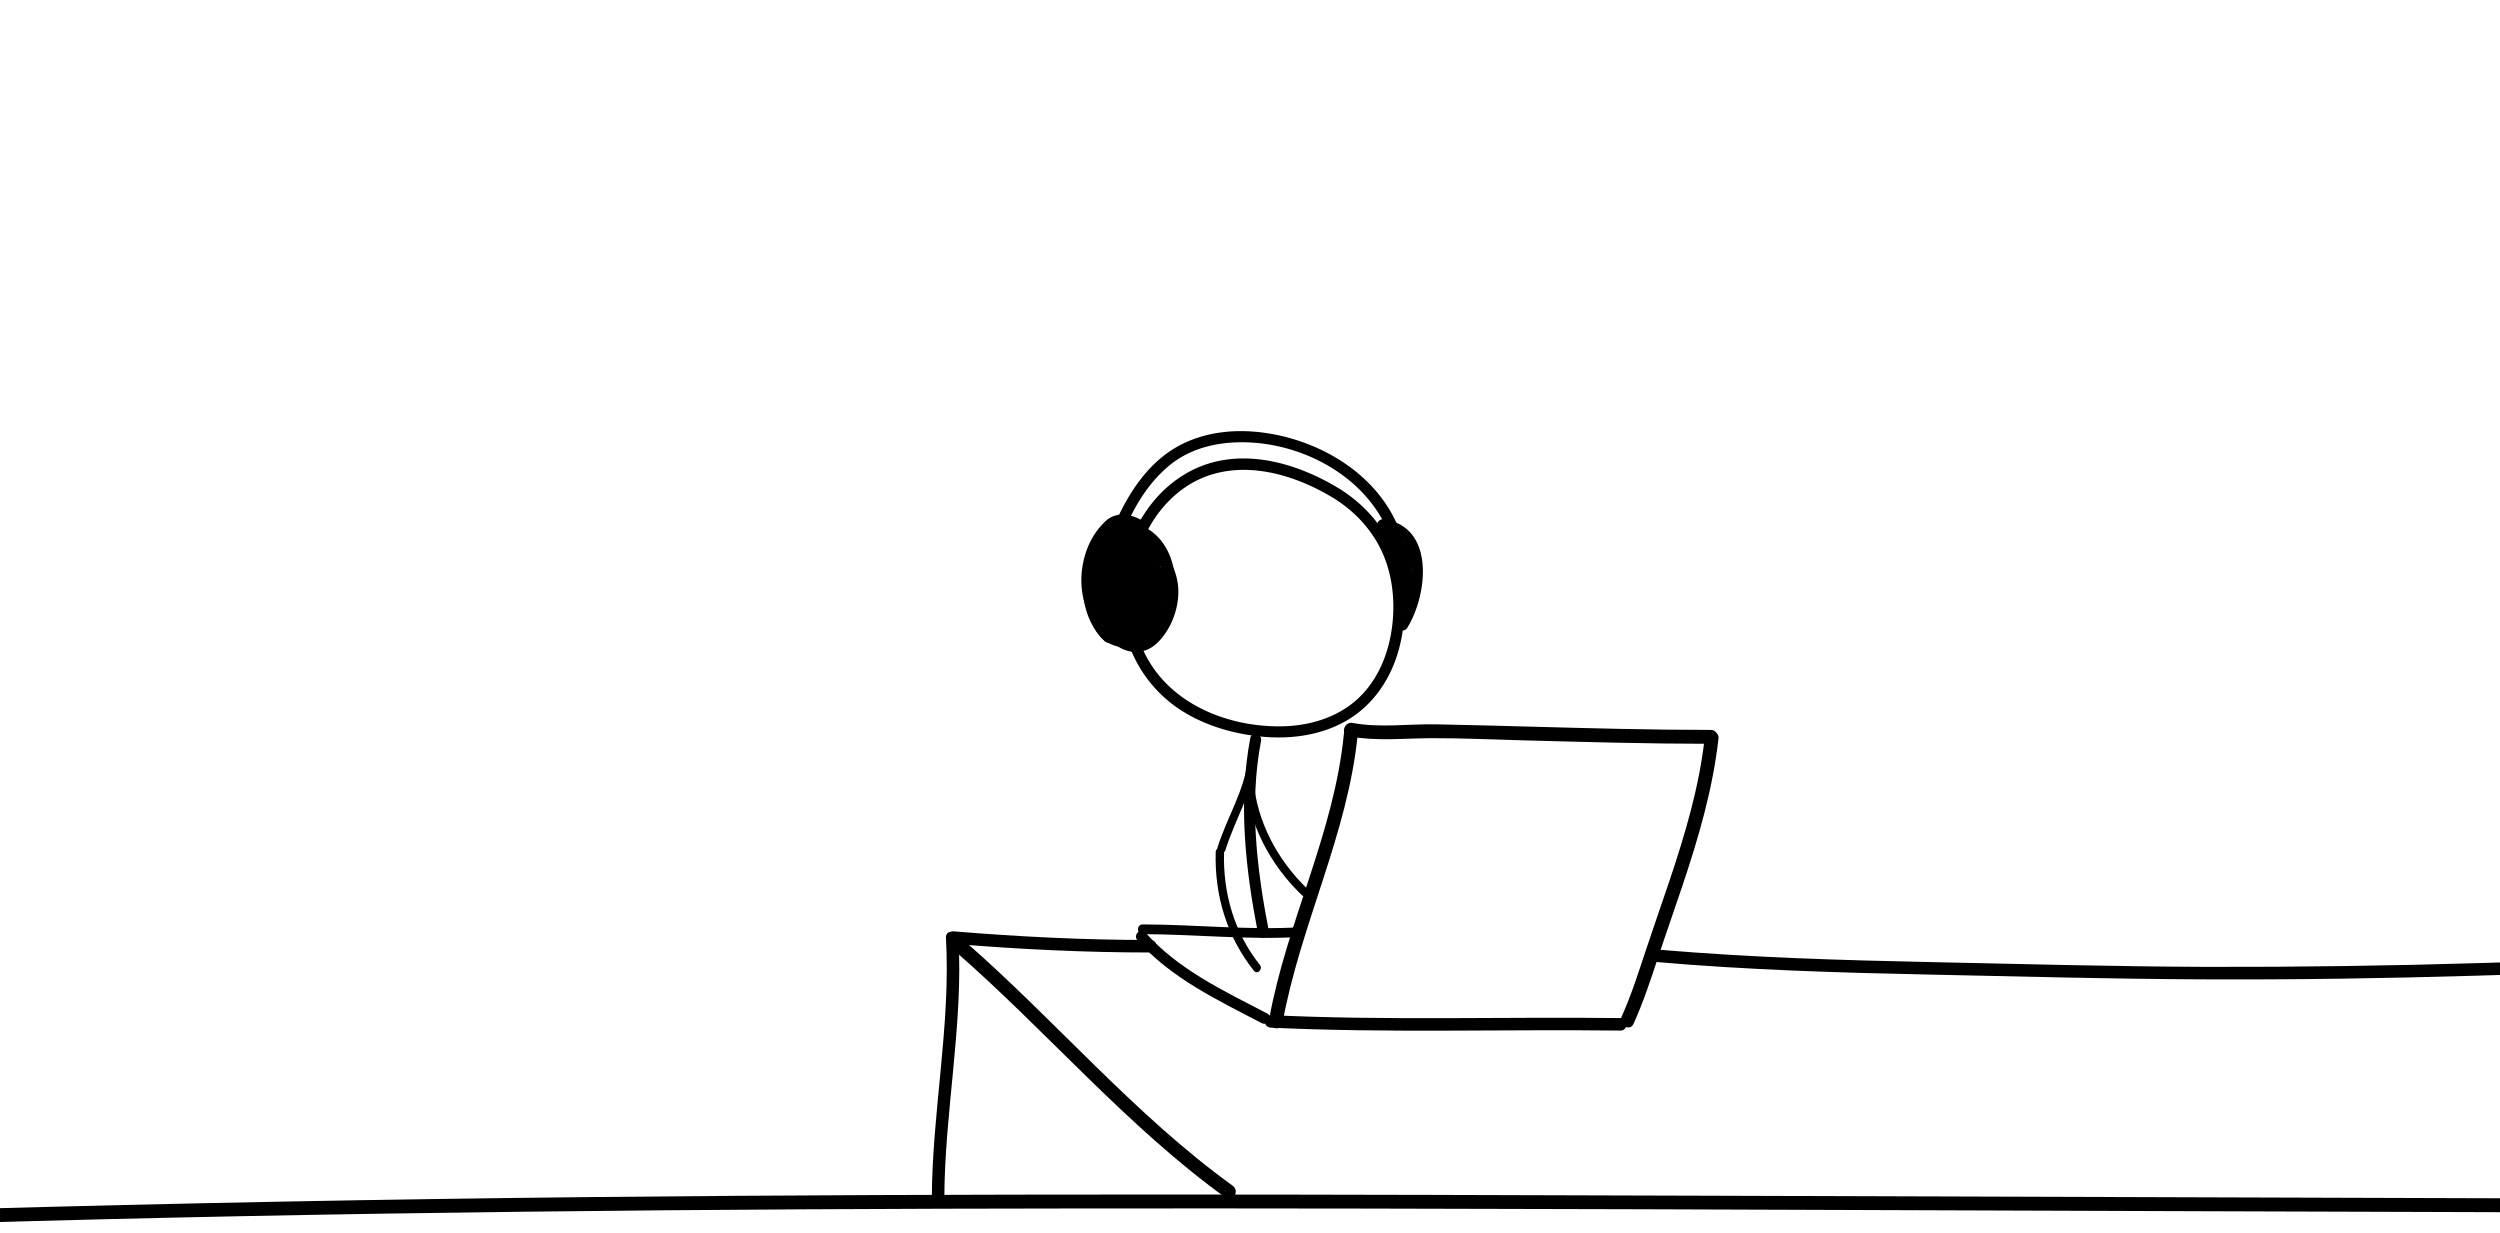 <svg id="Layer_1" data-name="Layer 1" xmlns="http://www.w3.org/2000/svg" viewBox="0 0 1798.91 886.89"><title>landing-04</title><path d="M964.44,352.08c-33.39-20.65-77.05-32.39-112.78-10.3-38.54,23.83-53.7,75.47-40.75,117.79a93.75,93.75,0,0,0,35.29,49.05c17.9,12.71,40.32,19.44,62,21.47,20.67,1.92,42.08-.93,60.31-11.33s30.77-27.93,37-47.88c6.76-21.76,7-46.83-.43-68.47-7.22-21.09-21.88-38.45-40.6-50.33-4.36-2.77-8.38,4.15-4,6.91,15.11,9.58,27.48,23.12,34.64,39.62,7.55,17.39,9.06,37.65,6,56.25-3.12,18.91-11.34,37.2-26.17,49.78-14.53,12.33-33.69,17.67-52.48,18-39,.67-80.84-16.1-98.77-52.51-18.06-36.68-9.4-86,21.3-113.38,33.85-30.17,80.34-19.5,115.49,2.24C964.8,361.7,968.82,354.78,964.44,352.08Z"/><path d="M967,528.08c-6.86,71.1-41.25,135.71-53.82,205.59-1.13,6.29,8.5,9,9.64,2.66C935.57,665.51,970,600.18,977,528.08c.62-6.4-9.39-6.36-10,0Z"/><path d="M970.67,529.82c19.6,3.67,39.43,1.42,59.21,1.35,22.45-.07,44.95,1,67.4,1.59,44.57,1.2,89.15,2.44,133.74,2.46,6.45,0,6.45-10,0-10-43.93,0-87.84-1.22-131.75-2.41-22-.59-43.91-1.18-65.87-1.61-20-.38-40.25,2.69-60.07-1-6.3-1.18-9,8.46-2.66,9.64Z"/><path d="M1226.57,531.41c-3.94,35.21-14.19,69.29-25.41,102.77-5.66,16.89-11.6,33.7-17.21,50.61-5.26,15.84-10.27,31.67-17.16,46.91-2.62,5.82,6,10.91,8.64,5,7-15.45,12.24-31.4,17.55-47.47,5.79-17.53,12-34.94,17.83-52.44,11.52-34.39,21.71-69.27,25.76-105.43.71-6.39-9.29-6.33-10,0Z"/><path d="M914.39,739.46c83.82,4,167.74,1.07,251.61,2.11,5.79.07,5.79-8.93,0-9-83.87-1-167.79,1.88-251.61-2.11-5.79-.28-5.77,8.72,0,9Z"/><path d="M936,667.18c-38,2.28-75.83-1.94-113.78-2-4.5,0-4.51,7,0,7,37.95.07,75.83,4.29,113.78,2,4.48-.27,4.51-7.27,0-7Z"/><path d="M818.5,676.6c24.17,27.29,57.57,43,89.33,59.58,4.56,2.37,8.61-4.53,4-6.91-31.17-16.23-64-31.55-87.71-58.32-3.42-3.86-9.06,1.81-5.66,5.65Z"/><path d="M686.75,684C753.18,741.86,810.33,810.07,882,861.89c5.24,3.78,10.22-4.9,5.05-8.64-71-51.29-127.51-119-193.27-176.36-4.84-4.22-11.94,2.83-7.07,7.07Z"/><path d="M686.85,679.21c46.88,3.89,93.89,6.15,140.93,6.18,5.79,0,5.8-9,0-9-47,0-94-2.29-140.93-6.18-5.77-.48-5.74,8.53,0,9Z"/><path d="M680.67,674.66c3.57,63-10,125.28-10.17,188.19,0,5.8,9,5.8,9,0,.14-62.91,13.74-125.18,10.17-188.19-.33-5.75-9.33-5.79-9,0Z"/><path d="M798.2,460.16c10.13,10.31,24.16,12.77,35,2,8.69-8.62,14.12-21.92,14.64-34.07a43.81,43.81,0,0,0-43.12-46c-5.15-.08-5.15,7.92,0,8a35.49,35.49,0,0,1,35.12,34.26c.41,9.5-2.78,18.63-7.88,26.57-2.71,4.22-6.43,8.5-11.38,10-6.51,2-12.37-2.08-16.72-6.51-3.61-3.67-9.27,2-5.65,5.66Z"/><path d="M803.65,385.14A35.35,35.35,0,0,0,798,387.5a4,4,0,0,0-1.44,5.47A4.1,4.1,0,0,0,802,394.4c.4-.21.81-.41,1.22-.6.18-.08,1.12-.46.3-.14q1.11-.44,2.25-.81a4,4,0,1,0-2.12-7.71Z"/><path d="M792.08,436.9c4.7,6.59,11.73,10.93,20,10.64,5.73-.2,13-1.94,15.77-7.55,6.28-12.84-12.78-20.8-22.53-16.89-12.06,4.84-14.62,23.25-2.7,29.73,6.41,3.49,15.32,2.89,20.1-3,3.12-3.86,5.84-13.35-1.22-14.67-6.47-1.2-13.69,4.66-13.92,11.12-.25,7.11,5.57,12.8,11.75,15.16,4.81,1.83,6.9-5.9,2.13-7.72-2.54-1-6.08-3.92-5.87-7,.17-2.58,2.08-1.67,3.29-3.34.8-.1.71-.42-.27-1-.62-1.12-.94-1.11-1,0-.61.54-.74,2-1.4,2.69-3.23,3.43-10.21,2-12.5-1.86-1.78-3-1.09-6.89.83-9.62a8.53,8.53,0,0,1,8.6-3.58c2.59.33,7.19,1.75,7.61,4.87.48,3.57-5.36,4.35-8,4.56A15.29,15.29,0,0,1,799,432.86c-3-4.16-9.91-.17-6.91,4Z"/><path d="M799.42,406.51c-3.17,11.68.68,28.9,13.46,33.22,13.43,4.54,32.55-9.73,22-23.73-9.68-12.82-28.43-.81-25.26,13.39,1.53,6.87,9.14,12.63,16.26,11.48,8-1.3,8.8-9.77,6.38-16.11-3.06-8-11.29-14.76-20.18-11.54-8.28,3-8.77,12.46-5.09,19.22a4,4,0,0,0,6.28.81c8.28-7.43,10.32-20.29-1.24-25.58-3.68-1.68-7.93-1.76-10.1,2.15-1.78,3.19-2.77,8.68-1.64,12.2,1.38,4.33,5.72,4.65,9.27,2.69a12.81,12.81,0,0,0,7.05-11.43c0-5.22-2.85-10.76-7.51-13.3-5.66-3.08-11.58-.17-15.3,4.41-3.22,4,2.4,9.65,5.65,5.65,1.75-2.14,4.18-4.61,6.88-2.24a7.7,7.7,0,0,1,2.28,5.48c-.08,2.6-1.86,2.54-2.62,4.26l-.88.48,2.81,1.38a11.28,11.28,0,0,0,.17-2.46c.1-.65.39-1.34.44-2,.07-1.1,1.06-1.29-.31-.91s2,1.59,2.75,2.31c3.69,3.56-.5,8.68-3.35,11.25l6.28.81c-2.51-4.61-.18-10.49,5.88-7.16,2.63,1.45,9.51,12.8,3.13,11.57-11.71-2.26-2.42-20.05,5.12-12.59,8,7.9-9.07,15.67-15.64,10.17-5.86-4.92-7.13-14.77-5.23-21.77,1.35-5-6.37-7.1-7.72-2.12Z"/><path d="M795.14,431.49c1.21,6.78,1,12.75,6.74,17.48a4,4,0,0,0,6.69-3.89c-1.35-8.11-2.7-16.22-4.29-24.29l-6.68,3.89a7.8,7.8,0,0,1,1.82,3.95c.61,3.82,7.1,3.82,7.72,0a51.24,51.24,0,0,0,.17-11.28c-.23-3.82-1.16-9.34.82-12.83,4.4-7.76,18.42.6,19.87,7l3.85-5.06a21.46,21.46,0,0,1-22.26-12.31L807.2,400c3.07-1.2,7.28-2.82,10.08-.25,2.5,2.29,2.94,6.84,3.15,10,.58,8.48-.79,17-2.43,25.35-1,5,6.07,7,7.71,2.12L830,424.35c1.63-4.9-6.1-7-7.72-2.13q-2.14,6.43-4.28,12.86l7.71,2.12c2.11-10.65,4.1-22.13,2-32.94-2.25-11.83-11.69-16.27-22.68-12a4.09,4.09,0,0,0-2.4,5.88,29.08,29.08,0,0,0,29.17,16.27c2.64-.3,4.49-2.32,3.86-5.07-2.53-11.14-17.55-18.57-28-14.41-13.17,5.23-6.59,21.18-8.27,31.56h7.72a15.52,15.52,0,0,0-3.89-7.48c-2.79-3.32-7.38.34-6.68,3.89,1.59,8.06,2.93,16.17,4.28,24.28l6.69-3.89c-4.37-3.59-3.76-8.78-4.69-13.95s-8.61-2.91-7.71,2.13Z"/><path d="M826.42,416.14c1,13.79-1.13,34.14-18.85,34.57-3.68.09-5.05,4.21-2.83,6.83,3.55,4.2,8.73,8.47,14.6,6.57,5.5-1.79,8.19-7.84,10.13-12.78,2.52-6.41,3.87-13.3,5.27-20,.58-2.8,1.14-5.59,1.79-8.37.24-1,.51-2.07.82-3.09s.71-1.47.19-.88l-6.69-1.77c2.51,11-.41,22-6.74,31.21H831c-5.14-9.14-11-17.82-16-27-4.17-7.67-11.08-19.4-7.83-28.45,1.75-4.87-6-6.95-7.72-2.13C795.75,401,801.77,413,806.26,422c5.3,10.54,12.08,20.2,17.85,30.46,1.56,2.78,5.27,2.39,6.91,0a47.26,47.26,0,0,0,7.55-37.36c-.65-2.84-4.73-4-6.69-1.77-2.34,2.67-2.9,6.67-3.63,10-1.26,5.78-2.35,11.59-3.82,17.32-1.23,4.77-2.57,10.49-5.78,14.38-2.79,3.37-5.66-.08-8.25-3.15q-1.42,3.42-2.83,6.83c22.57-.55,28.26-23.86,26.85-42.57-.38-5.11-8.38-5.15-8,0Z"/><path d="M809,376.43a29,29,0,0,0-9,2.46c-2,.89-2.45,3.74-1.44,5.47A4.1,4.1,0,0,0,804,385.8a20.5,20.5,0,0,1,5-1.37c2.14-.25,4-1.67,4-4,0-2-1.84-4.25-4-4Z"/><path d="M807.42,385.3c7.64-18.83,17.92-37,33.74-50.15,16.08-13.36,36.91-17.67,57.37-16.81,45.36,1.9,93.12,30.57,104.32,76.58,1.22,5,8.94,2.88,7.72-2.13-11.27-46.27-56-75.27-101.13-81.42-21.08-2.87-42.93-.62-61.77,9.74-17.62,9.68-30.34,26.18-39.58,43.67a200.25,200.25,0,0,0-8.38,18.39c-1.94,4.79,5.8,6.85,7.71,2.13Z"/><path d="M796.46,402.82c10.27,4.75,14.59,15.47,17.25,25.81.88,3.43,5.53,3.81,7.31,1a36.88,36.88,0,0,1,7.51-9,25.08,25.08,0,0,1,4.43-3,15.27,15.27,0,0,1,3-1.27c1.37-.33,1.49-.41.36-.26L834,414.24c2.15,3,.78,9.1-.15,12.41a52.55,52.55,0,0,1-4.07,9.85c-3.13,6.14-6.58,12.05-8.9,18.58-1.4,3.95,4,6.46,6.69,3.89,14.36-13.54,9.12-37.69-4.29-49.94-3.79-3.47-9.46,2.17-5.65,5.65,10.2,9.34,15.52,28,4.28,38.63l6.69,3.89c5-14.21,17.38-27.28,13.68-43.45-1.56-6.82-6.73-6.19-12-3.69-6.91,3.27-12.12,9.1-16.11,15.49l7.31,1c-3.14-12.22-8.83-25-20.92-30.6-4.64-2.15-8.71,4.75-4,6.91Z"/><path d="M791.94,410.88c1.56,4.49,3.37,8.88,4.63,13.47,1.37,5,8.7,2.88,7.71-2.13a129.57,129.57,0,0,1-2.71-22.55c-.1-5.14-8.1-5.15-8,0a142.37,142.37,0,0,0,3,24.68l7.71-2.13c-1.26-4.59-3.06-9-4.63-13.47-1.68-4.83-9.41-2.75-7.71,2.13Z"/><path d="M804.49,382c9.84.66,19.39,4.7,25.41,12.78s8,18.3,8.1,28.2c.06,5.14,8.06,5.16,8,0-.14-12.21-2.93-24.68-10.8-34.33-7.61-9.34-18.91-13.86-30.71-14.65-5.14-.34-5.12,7.66,0,8Z"/><path d="M794.39,424.94c4.77.58,5,4.38,3.16,8l7.45,2c-.16-2.65-.69-5.29-.14-7.94l-7.72-2.12c-1.17,6.78-.72,13.34,3.41,19.08,2.14,3,5.94,2.28,7.31-1,.7-1.65,1.3-3.34,2-5h-7.72c.37,1.82.93,3.58,1.26,5.41l7.31-3.08-.26-.41a4,4,0,0,0-6.28-.81c-4.89,5.22-9,16.81,1.1,19.3,8.92,2.18,15.73-8.15,18.63-15,5.78-13.56,16.16-43.35-4.84-49.38-3.1-.89-5.49,2-4.92,4.92.42,2.11,1.59,3.91,2,6l6.69-3.89a12.53,12.53,0,0,1-3-4.23L816,402c1-.05,3.4-.72,4.21-.26s.72.83.93,2.32l4.92-4.92c-7.17-1.09-11.17-9.16-6.61-15.12,1.41-1.84.13-4.33-1.43-5.47-4.09-3-8.24-5.09-13.43-4.66s-5.14,8.43,0,8c3.8-.31,6.43,1.38,9.39,3.56L812.55,380c-7.53,9.82-.53,25,11.39,26.88,3.22.49,5.37-1.73,4.92-4.92-1.1-7.74-6.06-8.27-12.86-7.94-2.34.11-4.86,2.51-3.86,5.06a22.29,22.29,0,0,0,5,7.77c2.94,3,7.43-.16,6.69-3.89-.42-2.11-1.59-3.91-2-6l-4.92,4.92c11.41,3.27,5.57,21,3.16,28.56-1.55,4.87-3,10-5.76,14.33-1,1.66-3.42,5.32-5.72,5.55-3.79.38.09-4.28,1.21-5.47l-6.28-.81.26.4c2.51,3.94,8.12,1.34,7.31-3.08-.34-1.82-.9-3.58-1.26-5.4-.87-4.34-6.36-3.21-7.72,0-.7,1.65-1.3,3.34-2,5l7.31-1c-2.84-4-3.41-8.17-2.59-12.92.86-5-6.66-7.22-7.72-2.12-.71,3.45-.35,6.56-.14,10.06.22,3.68,5.55,5.81,7.45,2,4.82-9.58.87-18.74-10.06-20.08-5.09-.63-5,7.38,0,8Z"/><path d="M794.29,450.82A66.44,66.44,0,0,0,811,467.45c4.24,2.94,8.25-4,4-6.9a55.64,55.64,0,0,1-13.82-13.77c-2.94-4.17-9.88-.18-6.91,4Z"/><path d="M795.14,409.94c-3.19,10.4-2.31,23.09,6,30.89,3.77,3.52,9.43-2.13,5.66-5.66-6.3-5.88-6.35-15.37-4-23.11,1.52-4.94-6.21-7-7.72-2.12Z"/><path d="M800.55,419C804.38,427.15,814,433,823,432c2.5-.26,4.66-2.37,3.86-5.06-1.55-5.2-5.12-8.88-9.84-11.39-4.55-2.43-8.59,4.48-4,6.9,2.88,1.54,5.2,3.38,6.16,6.61,1.29-1.68,2.57-3.37,3.86-5.06a15.71,15.71,0,0,1-15.55-9c-2.19-4.66-9.09-.6-6.9,4Z"/><path d="M1192,692.25c65,5.65,130.16,7.64,195.33,9,65.49,1.39,131,3.14,196.52,3.46,66,.33,132.08-.68,198.1-2.64,32.17-1,64.31-2.11,96.5-2.62,31.86-.5,63.76-1.29,95.42-5.23,2.28-.28,4.55-.6,6.83-.91,5.72-.79,3.28-9.46-2.4-8.68-31.8,4.37-64,5.22-96,5.76s-64.23,1.57-96.36,2.56q-99,3-198.11,2.78c-65.53-.25-131-2-196.57-3.4-65.18-1.35-130.39-3.28-195.37-8.78l-3.87-.33c-5.78-.5-5.74,8.5,0,9Z"/><path d="M817.82,392.67a9.12,9.12,0,0,0-3.66-5.13c-1.82-1.33-4.4-1.33-6.49-.86a5,5,0,0,0,2.66,9.64l.44-.09-1.33.18a4.86,4.86,0,0,1,1,0l-1.33-.17a3.38,3.38,0,0,1,.71.19l-1.19-.5a3.28,3.28,0,0,1,.62.37l-1-.78a4.26,4.26,0,0,1,.52.52l-.78-1a5,5,0,0,1,.49.87c-.17-.39-.34-.79-.5-1.19.07.21.14.42.2.63a5,5,0,1,0,9.64-2.66Z"/><path d="M795.51,378.45c-8.79,28.51-1.92,56.49,10.51,82.74,2.76,5.83,11.38.75,8.63-5.05-11.29-23.85-17.48-49.15-9.49-75,1.9-6.18-7.75-8.8-9.65-2.66Z"/><path d="M810.21,457.25c-11.41-20.85-26.58-53-7.45-73.94,4.34-4.74-2.71-11.83-7.07-7.07-22.76,24.86-8,60.66,5.88,86.06,3.1,5.66,11.73.61,8.64-5.05Z"/><path d="M796.8,374c-24.64,20.32-26.64,70.1,4.34,85.63,5.75,2.88,10.82-5.74,5.05-8.63-25.5-12.78-22.12-53.6-2.32-69.93,5-4.11-2.14-11.14-7.07-7.07Z"/><path d="M783.11,414.22c-.07,19.75-1.68,47.32,23.67,51.49,6.31,1,9-8.6,2.66-9.64-19.78-3.26-16.38-26.81-16.33-41.85,0-6.45-10-6.44-10,0Z"/><path d="M801.65,454c-12.87-12.34-16.19-34.8-8.11-50.61,2.93-5.73-5.7-10.79-8.63-5-10.09,19.74-6.54,47.18,9.67,62.72,4.65,4.46,11.73-2.6,7.07-7.07Z"/><path d="M821.75,374.35c-9.48-5.17-20.85-6.66-28,2.9-3.84,5.19,4.84,10.17,8.64,5.05,3.36-4.53,10.44-1.41,14.27.68,5.66,3.1,10.71-5.54,5-8.63Z"/><path d="M993.72,381.41c31.47,4.56,24.11,46.89,12,66.35-2.73,4.4,4.2,8.41,6.91,4,14.66-23.67,20.3-72.72-16.84-78.1-5-.73-7.21,7-2.12,7.71Z"/><path d="M998,395.13c6.9,12.41,6.16,26.47,6.12,40.2,0,5.16,8,5.16,8,0,0-15.24.42-30.5-7.21-44.24-2.51-4.51-9.42-.47-6.91,4Z"/><path d="M1018.78,436.44c1-15.19-1.93-31.45-10.55-44.24-2.86-4.25-9.8-.25-6.9,4,7.9,11.73,10.36,26.28,9.45,40.2-.34,5.16,7.66,5.12,8,0Z"/><path d="M1016.56,403.11c.83-12.09-12.26-15.4-18.95-22.83-3.46-3.84-9.1,1.84-5.66,5.66,2.95,3.28,6.63,5.7,10.27,8.14,3.41,2.3,6.65,4.56,6.34,9-.36,5.15,7.64,5.12,8,0Z"/><path d="M899.7,530.94c-8.93,46.84-3.44,94.62,5.56,141,1,5.06,8.69,2.92,7.71-2.12-8.71-44.9-14.2-91.41-5.56-136.77,1-5-6.75-7.19-7.71-2.12Z"/><path d="M898.11,545.33c-2.26,23.27-15.36,42.83-22.11,64.76-1.15,3.71,4.65,5.28,5.78,1.6,7-22.57,20-42.39,22.33-66.36.38-3.85-5.63-3.81-6,0Z"/><path d="M874.78,613.11c-.93,31.07,8.07,61.06,27.54,85.46,2.42,3,6.64-1.25,4.25-4.25-18.46-23.12-26.67-51.84-25.79-81.21.11-3.87-5.89-3.86-6,0Z"/><path d="M895.89,560.89c2.52,31.93,17.93,61.18,40.88,83.23,2.79,2.68,7-1.56,4.24-4.24-21.75-20.91-36.73-48.66-39.12-79-.3-3.83-6.3-3.86-6,0Z"/><path d="M1012.5,410.5c5.15,0,5.16-8,0-8s-5.16,8,0,8Z"/><path d="M835.5,442.5c5.15,0,5.16-8,0-8s-5.16,8,0,8Z"/><path d="M829.88,436.33l-3.37,9.39c-.83,2.3,1.37,5.31,3.86,5.06a10.52,10.52,0,0,0,8.78-5.7,4.1,4.1,0,0,0-1.44-5.47c-1.75-1-4.53-.52-5.47,1.43-.38.8-1,1.66-1.87,1.74l3.85,5.07,3.37-9.39a4,4,0,0,0-2.79-4.92,4.08,4.08,0,0,0-4.92,2.79Z"/><path d="M-23.9,880c268.07-7.93,536.26-10.2,804.43-10.44s536.2,1.13,804.3,2L2036,873c6.43,0,6.44-10,0-10l-804-2.59c-268.18-.86-536.37-1.78-804.55.93Q201.78,863.66-23.9,870c-6.42.19-6.45,10.19,0,10Z"/></svg>